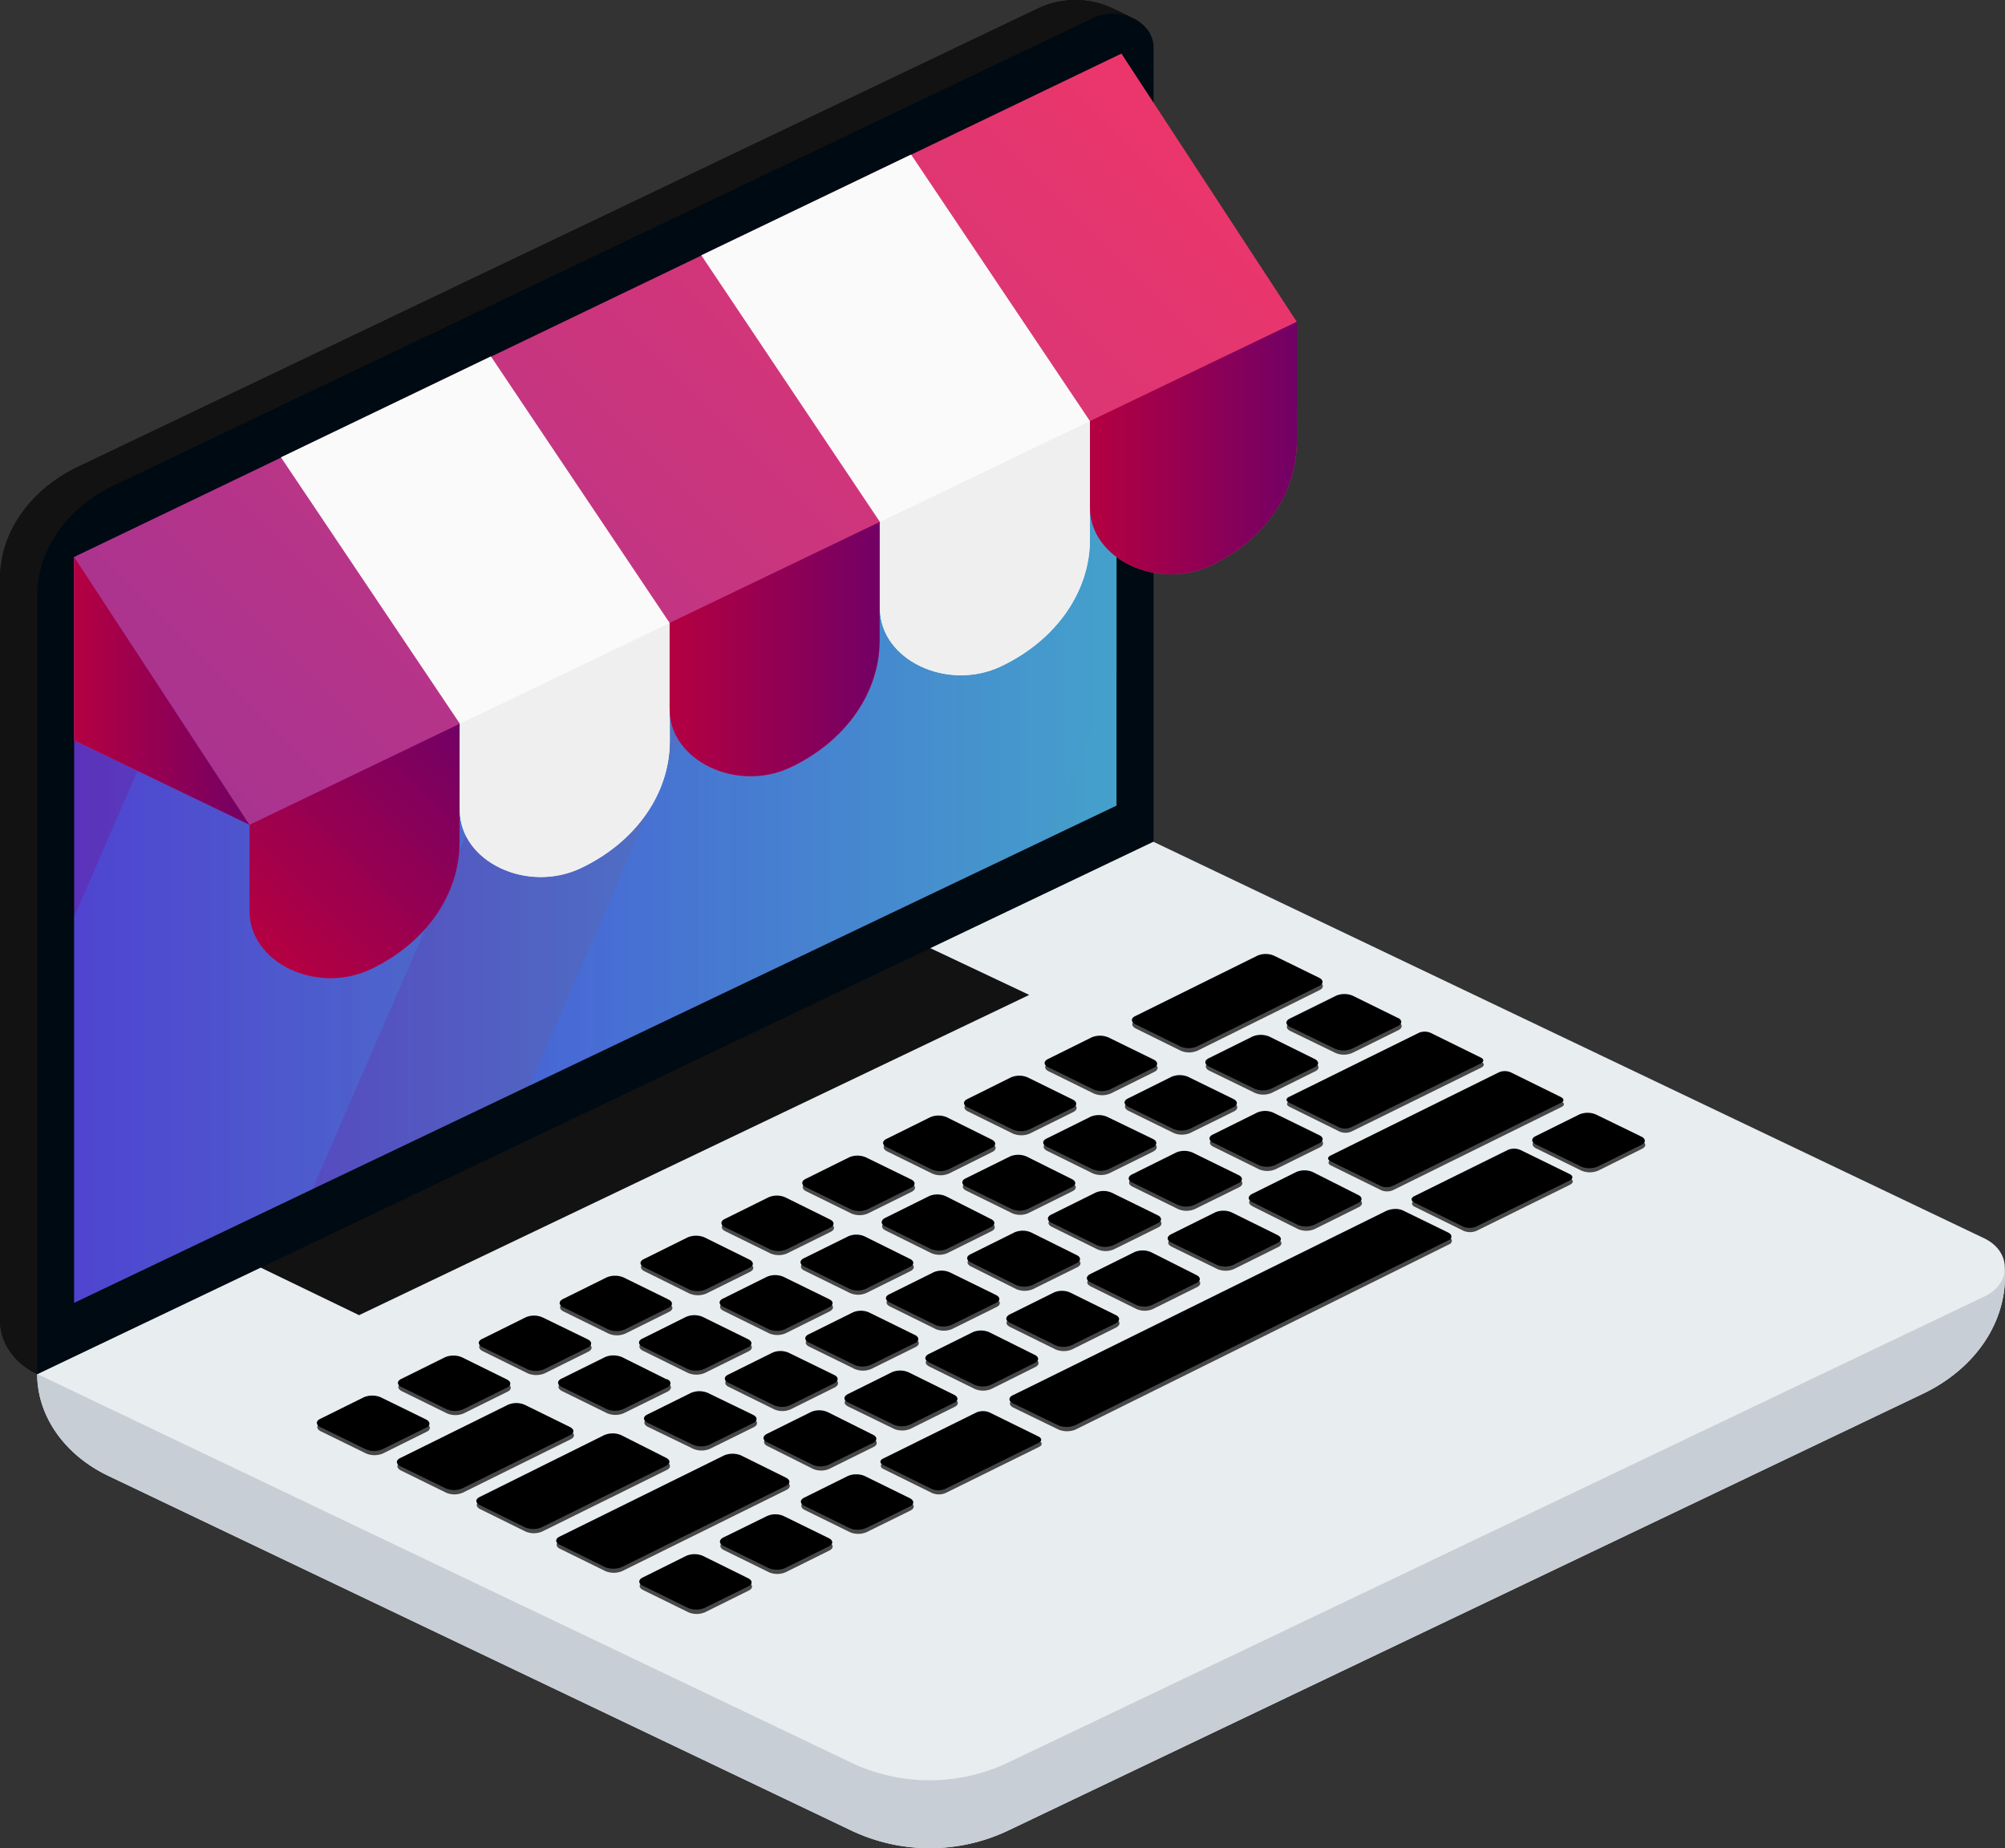 <svg id="Layer_1" data-name="Layer 1" xmlns="http://www.w3.org/2000/svg" xmlns:xlink="http://www.w3.org/1999/xlink" viewBox="0 0 731.09 673.84"><rect x="0" y="0" width="731.09" height="673.84" fill="#333333" stroke="none"/><defs><style>.cls-1{fill:#424242;}.cls-2{fill:#e8edef;}.cls-3{fill:#c8ced6;}.cls-4{fill:#121212;}.cls-5{fill:#000a12;}.cls-6{fill:url(#linear-gradient);}.cls-7{opacity:0.3;}.cls-8{fill:url(#linear-gradient-2);}.cls-9{fill:url(#linear-gradient-3);}.cls-10{fill:url(#linear-gradient-4);}.cls-11{fill:#fafafa;}.cls-12{fill:url(#New_Gradient_Swatch_1);}.cls-13{fill:#efefef;}.cls-14{fill:url(#New_Gradient_Swatch_1-2);}.cls-15{fill:url(#New_Gradient_Swatch_1-3);}.cls-16{fill:url(#New_Gradient_Swatch_1-4);}.cls-17{fill:#484848;}.cls-18{isolation:isolate;}</style><linearGradient id="linear-gradient" x1="27.04" y1="248.34" x2="407.11" y2="248.34" gradientUnits="userSpaceOnUse"><stop offset="0" stop-color="#5b32bc"/><stop offset="1" stop-color="#44a1cb"/></linearGradient><linearGradient id="linear-gradient-2" x1="193.04" y1="208.78" x2="407.11" y2="208.78" gradientUnits="userSpaceOnUse"><stop offset="0" stop-color="#336fff"/><stop offset="1" stop-color="#44a1cb"/></linearGradient><linearGradient id="linear-gradient-3" x1="27.04" y1="282.75" x2="262.9" y2="282.75" xlink:href="#linear-gradient-2"/><linearGradient id="linear-gradient-4" x1="95.76" y1="346.5" x2="415.43" y2="26.83" gradientUnits="userSpaceOnUse"><stop offset="0" stop-color="#a43493"/><stop offset="1" stop-color="#ec366b"/></linearGradient><linearGradient id="New_Gradient_Swatch_1" x1="96.33" y1="347.15" x2="173.16" y2="270.32" gradientUnits="userSpaceOnUse"><stop offset="0" stop-color="#b40041"/><stop offset="1" stop-color="#720065"/></linearGradient><linearGradient id="New_Gradient_Swatch_1-2" x1="244.16" y1="237.43" x2="320.73" y2="237.43" xlink:href="#New_Gradient_Swatch_1"/><linearGradient id="New_Gradient_Swatch_1-3" x1="397.43" y1="164.11" x2="472.89" y2="164.11" xlink:href="#New_Gradient_Swatch_1"/><linearGradient id="New_Gradient_Swatch_1-4" x1="27.04" y1="251.9" x2="90.95" y2="251.9" xlink:href="#New_Gradient_Swatch_1"/></defs><title>yourstore_new_logo</title><polygon class="cls-1" points="420.53 306.79 414.79 319.72 43.85 499.14 13.56 500.94 27.04 486.83 407.12 306.79 420.53 306.79"/><path class="cls-2" d="M731,462.63c-.07-4-2.56-7.95-7.33-10.3L420.33,307.56,13.56,501.71c0,15.29,9.89,29.47,25.93,37.15L310.77,668.34a66.7,66.7,0,0,0,56.5,0L701.21,508.91c18.47-8.86,29.88-25.11,29.88-42.75l-.07-3.53Z" transform="translate(0 -0.77)"/><path class="cls-3" d="M723.69,473.42,367.21,643.57a66.73,66.73,0,0,1-56.51,0L13.56,501.71c0,15.29,9.89,29.47,25.93,37.15L310.77,668.34a66.7,66.7,0,0,0,56.5,0L701.21,508.91c18.47-8.86,29.88-25.11,29.88-42.75v-3.25C731.09,467,728.6,471.07,723.69,473.42Z" transform="translate(0 -0.77)"/><polygon class="cls-4" points="94.14 461.72 130.93 479.5 375.3 362.74 338.85 345.52 94.14 461.72"/><path class="cls-5" d="M412.72,7.17h0l-7.06-3.39a31.89,31.89,0,0,0-27,0l-350,167.11C10.93,179.33.07,194.89.07,211.77V482.42c0,7.95,5.19,15.35,13.56,19.36l407-194.15V17.89C420.53,13.05,417.21,9.18,412.72,7.17Z" transform="translate(0 -0.77)"/><path class="cls-4" d="M13.56,218c0-16.67,10.79-32.09,28.22-40.39l.34-.14h0L398.47,7.38a17.11,17.11,0,0,1,14.25-.21h0l-7.13-3.39a31.89,31.89,0,0,0-27,0l-350,167.11C10.86,179.33,0,194.89,0,211.77V482.42c0,7.95,5.19,15.35,13.56,19.36V218Z" transform="translate(0 -0.77)"/><polygon class="cls-6" points="27.04 203.11 27.04 475 407.12 293.72 407.12 21.68 27.04 203.11"/><g class="cls-7"><polygon class="cls-8" points="193.04 395.88 380.42 306.44 407.12 245.09 407.12 21.68 342.1 52.74 193.04 395.88"/></g><g class="cls-7"><polygon class="cls-9" points="262.9 90.5 98.91 168.8 27.04 334.25 27.04 475 113.92 433.57 262.9 90.5"/></g><path class="cls-10" d="M472.82,118.05,408.91,20.31,27,203.88V270.7l64,30.78V333c0,18.81,24.63,30.5,44.27,21.09h0c20-9.54,32.3-27.18,32.3-46.27v-43L244.23,228v31.4c0,18.82,24.62,30.51,44.26,21.1,20-9.55,32.3-27.18,32.3-46.27v-43l76.64-36.8v31.33c0,18.81,24.62,30.5,44.27,21.1,20-9.55,31.19-26.63,31.19-45.72l-.07-43Z" transform="translate(0 -0.77)"/><path class="cls-11" d="M244.16,227.88,179,130.7l-76.56,36.8,65.22,97.11v31.47c0,18.81,24.62,30.5,44.27,21.1,20-9.55,32.3-27.19,32.3-46.28l-.07-43Z" transform="translate(0 -0.77)"/><path class="cls-11" d="M332.21,57.11l-76.5,36.73,65.15,97.25v31.47c0,18.81,24.63,30.5,44.27,21.09,20-9.54,32.3-27.18,32.3-46.27V154.29Z" transform="translate(0 -0.77)"/><path class="cls-12" d="M91,301.48V333c0,18.81,24.63,30.5,44.27,21.09h0c20-9.54,32.3-27.18,32.3-46.27V264.68Z" transform="translate(0 -0.77)"/><path class="cls-13" d="M167.66,264.68v31.47c0,18.81,24.62,30.5,44.27,21.1h0c20-9.55,32.3-27.19,32.3-46.28V227.88Z" transform="translate(0 -0.77)"/><path class="cls-14" d="M244.16,227.88v31.47c0,18.82,24.62,30.51,44.26,21.1h0c20-9.55,32.31-27.18,32.31-46.27V191.09Z" transform="translate(0 -0.77)"/><path class="cls-15" d="M397.43,154.29v31.47c0,18.81,24.62,30.5,44.27,21.1h0c20-9.55,31.19-26.63,31.19-45.72V118.05Z" transform="translate(0 -0.77)"/><path class="cls-13" d="M320.86,191.09v31.47c0,18.81,24.63,30.5,44.27,21.09h0c20-9.54,32.3-27.18,32.3-46.27V154.29Z" transform="translate(0 -0.77)"/><polygon class="cls-16" points="90.95 300.7 27.04 269.92 27.04 203.11 90.95 300.7"/><path class="cls-17" d="M302.79,446.91c1.73.83,1.73,2.21.07,3L287,457.76a7.76,7.76,0,0,1-6.09,0l-16.46-8.09c-1.73-.83-1.66-2.21,0-3l15.91-7.89a7.76,7.76,0,0,1,6.09,0Z" transform="translate(0 -0.77)"/><g class="cls-18"><path class="cls-17" d="M540.17,387.91c1.11.55,1.18,1.45,0,2.07l-47.45,23.38a5.6,5.6,0,0,1-4.22,0l-18.33-9.06c-1.17-.55-1.17-1.52,0-2.08l47.38-23.37a5.51,5.51,0,0,1,4.22,0Z" transform="translate(0 -0.77)"/><path class="cls-17" d="M449.91,403c1.66.83,1.66,2.22,0,3L434,413.84a7.76,7.76,0,0,1-6.09,0l-16.46-8.09c-1.66-.83-1.66-2.21,0-3l15.84-7.89a7.76,7.76,0,0,1,6.09,0Z" transform="translate(0 -0.77)"/><path class="cls-17" d="M420.58,417.58c1.59.76,1.59,2.14,0,3l-16.18,8a7.72,7.72,0,0,1-5.95,0l-16.67-8.23c-1.59-.76-1.66-2.15-.07-2.91l16.11-8a7.72,7.72,0,0,1,5.95,0Z" transform="translate(0 -0.77)"/><path class="cls-17" d="M569.36,402.29c1.1.63,1.24,1.52,0,2.08l-61.49,30.36a5.51,5.51,0,0,1-4.22,0l-18.4-9.06c-1.11-.55-1.11-1.52.07-2.07l61.42-30.37a5.6,5.6,0,0,1,4.22,0Z" transform="translate(0 -0.77)"/><path class="cls-17" d="M495.42,438c1.59.76,1.59,2.15,0,2.91l-16.12,8a7.72,7.72,0,0,1-5.95,0l-16.6-8.3a.06.06,0,0,1-.06-.07c-1.6-.76-1.6-2.07,0-2.9l16.11-8a7.72,7.72,0,0,1,5.95,0Z" transform="translate(0 -0.77)"/><path class="cls-17" d="M466,452.58c1.66.83,1.66,2.14,0,2.9l-16.11,8a7.72,7.72,0,0,1-5.95,0l-16.74-8.17s-.07,0-.07-.06c-1.59-.77-1.52-2.08.07-2.91l16.12-8a7.72,7.72,0,0,1,6,0Z" transform="translate(0 -0.77)"/><path class="cls-17" d="M332,461.29c1.59.76,1.59,2.15,0,2.91l-16.12,8a7.42,7.42,0,0,1-5.95,0L293.24,464c-1.59-.76-1.59-2.14,0-2.91l16.19-8a7.42,7.42,0,0,1,5.95,0Z" transform="translate(0 -0.77)"/><path class="cls-17" d="M302.58,476c1.59.77,1.52,2.08-.07,2.91l-16.11,8a7.72,7.72,0,0,1-5.95,0l-16.67-8.23c-1.59-.76-1.66-2.14-.07-2.9l16.12-8a7.69,7.69,0,0,1,5.94,0L302.58,476C302.51,476,302.58,476,302.58,476Z" transform="translate(0 -0.77)"/><path class="cls-17" d="M407,481.77c1.59.76,1.59,2.14,0,3l-16.11,8a7.72,7.72,0,0,1-6,0l-16.67-8.23a.07.07,0,0,1-.07-.07c-1.59-.76-1.45-2.07.07-2.9l16.12-8a7.4,7.4,0,0,1,5.94,0Z" transform="translate(0 -0.77)"/><path class="cls-17" d="M333.78,489c1.59.76,1.66,2.14.07,2.9l-16.19,8a7.72,7.72,0,0,1-6,0L295,491.73c-1.59-.77-1.59-2.15,0-2.91l16.12-8a7.42,7.42,0,0,1,6,0Z" transform="translate(0 -0.77)"/><path class="cls-17" d="M272.84,490.48c1.73.83,1.73,2.21.07,3L257,501.34a7.91,7.91,0,0,1-6.15,0l-16.4-8.09c-1.73-.83-1.73-2.22,0-3.05l15.84-7.88a7.76,7.76,0,0,1,6.09,0Z" transform="translate(0 -0.77)"/><path class="cls-17" d="M304.38,503.62c1.59.76,1.59,2.15,0,3l-16.12,8a7.4,7.4,0,0,1-5.94,0l-16.67-8.23c-1.59-.76-1.59-2.15,0-2.91l16.11-8a7.42,7.42,0,0,1,5.95,0Z" transform="translate(0 -0.77)"/><path class="cls-17" d="M243.44,505.14c1.6.76,1.6,2.15,0,3l-16,7.88a7.76,7.76,0,0,1-6.09,0l-16.46-8.09c-1.66-.83-1.66-2.21,0-3l15.91-7.89a8,8,0,0,1,6.08,0l16.4,8.16C243.38,505.07,243.38,505.14,243.44,505.14Z" transform="translate(0 -0.77)"/><path class="cls-17" d="M184.93,505.21c1.73.83,1.73,2.22.07,3l-15.91,7.88a7.76,7.76,0,0,1-6.09,0L146.54,508c-1.73-.83-1.73-2.21,0-3l15.91-7.89a8.07,8.07,0,0,1,6.09,0Z" transform="translate(0 -0.77)"/><path class="cls-17" d="M528.2,451.68c1.39.69,1.53,1.73.63,2.56L392.15,522a8.23,8.23,0,0,1-6.15,0l-16.46-8c-1.73-.83-1.73-2.22,0-3l6.5-3.18L505.18,444a8.42,8.42,0,0,1,4.53-.92,6.29,6.29,0,0,1,2.1.55Z" transform="translate(0 -0.77)"/><path class="cls-17" d="M274.78,518.15c1.66.83,1.66,2.21,0,3L258.87,529a7.76,7.76,0,0,1-6.09,0l-16.53-8c-1.66-.83-1.73-2.21-.07-3l15.91-7.89a7.93,7.93,0,0,1,6.16,0Z" transform="translate(0 -0.77)"/><path class="cls-17" d="M155.46,519.81c1.66.83,1.73,2.21.07,3l-15.9,7.89a7.93,7.93,0,0,1-6.16,0l-16.53-8.1c-1.66-.83-1.66-2.21,0-3l15.91-7.89a8,8,0,0,1,6.08,0Z" transform="translate(0 -0.77)"/><path class="cls-17" d="M318.49,525.41c1.59.76,1.59,2.14.07,2.9l-16.19,8a7.39,7.39,0,0,1-5.94,0L279.83,528c-1.59-.76-1.66-2.15,0-3l16.11-8a7.72,7.72,0,0,1,5.95,0Z" transform="translate(0 -0.77)"/><path class="cls-17" d="M378.8,526c1.32.62,1.39,1.73,0,2.35l-34.1,16.81a6.35,6.35,0,0,1-4.77,0l-17.77-8.78c-1.32-.63-1.32-1.73.07-2.35l34-16.81a6.17,6.17,0,0,1,4.7,0Z" transform="translate(0 -0.77)"/><path class="cls-17" d="M208,522.57c1.66.83,1.73,2.22,0,3L168.74,545a7.73,7.73,0,0,1-6.08,0l-16.46-8.09c-1.66-.83-1.73-2.21-.07-3l39.28-19.44a7.76,7.76,0,0,1,6.09,0Z" transform="translate(0 -0.77)"/><path class="cls-17" d="M331.91,548.51c1.66.83,1.66,2.21.07,3l-16,7.88a7.76,7.76,0,0,1-6.09,0l-16.46-8.09c-1.66-.83-1.66-2.22,0-3l15.91-7.88a8.07,8.07,0,0,1,6.09,0Z" transform="translate(0 -0.77)"/><path class="cls-17" d="M243,533.78c1.73.83,1.73,2.21,0,3l-45.37,22.41a7.76,7.76,0,0,1-6.09-.07l-16.39-8.09c-1.73-.83-1.73-2.21-.07-3l45.44-22.48a7.93,7.93,0,0,1,6.16,0Z" transform="translate(0 -0.77)"/><path class="cls-17" d="M286.74,541c1.66.83,1.66,2.21,0,3l-59.9,29.6a8,8,0,0,1-6.08,0l-16.46-8.09c-1.8-.83-1.73-2.22-.07-3l60-29.6a8.07,8.07,0,0,1,6.09,0Z" transform="translate(0 -0.77)"/><path class="cls-17" d="M302.37,563.11c1.66.83,1.66,2.21,0,3L286.47,574a7.76,7.76,0,0,1-6.09,0l-16.46-8.09c-1.66-.83-1.66-2.21,0-3L279.83,555a7.45,7.45,0,0,1,6.08,0Z" transform="translate(0 -0.77)"/><path class="cls-17" d="M481.1,358.79c1.66.83,1.66,2.21,0,3l-44.47,22.07a7.76,7.76,0,0,1-6.09,0l-16.39-8.1c-1.66-.83-1.73-2.21,0-3l44.47-22a7.76,7.76,0,0,1,6.09,0Z" transform="translate(0 -0.77)"/><path class="cls-17" d="M509.87,373.38c1.66.83,1.6,2.21,0,3l-16.8,8.3a7.76,7.76,0,0,1-6.09,0l-16.46-8c-1.73-.83-1.73-2.21,0-3l16.81-8.3a7.73,7.73,0,0,1,6.08,0l16.46,8.09Z" transform="translate(0 -0.77)"/><path class="cls-17" d="M479.51,388.39c1.66.83,1.73,2.21,0,3l-15.91,7.89a7.74,7.74,0,0,1-6.08-.07l-16.6-8.09c-1.66-.83-1.66-2.22,0-3l15.9-7.88a7.93,7.93,0,0,1,6.16,0Z" transform="translate(0 -0.77)"/><path class="cls-17" d="M420.79,388.6c1.73.83,1.73,2.21.07,3L405,399.46a7.93,7.93,0,0,1-6.16,0l-16.46-8.1c-1.73-.83-1.66-2.21,0-3l15.91-7.88a7.93,7.93,0,0,1,6.16.07Z" transform="translate(0 -0.77)"/><path class="cls-17" d="M391.32,403.19c1.66.83,1.66,2.22.07,3l-15.91,7.88a7.91,7.91,0,0,1-6.15,0L352.94,406c-1.73-.83-1.66-2.21,0-3L368.77,395a7.76,7.76,0,0,1,6.09,0Z" transform="translate(0 -0.77)"/><path class="cls-17" d="M481.24,416.2c1.59.76,1.59,2.14,0,2.9l-16.19,8a7.69,7.69,0,0,1-5.94,0l-16.67-8.23c-1.66-.83-1.66-2.14-.07-2.9l16.11-8a7.42,7.42,0,0,1,5.95,0Z" transform="translate(0 -0.77)"/><path class="cls-17" d="M361.79,417.79c1.66.83,1.66,2.21,0,3L346,428.65a7.76,7.76,0,0,1-6.09,0l-16.46-8.1c-1.66-.83-1.66-2.21,0-3l15.91-7.89a7.76,7.76,0,0,1,6.09,0Z" transform="translate(0 -0.77)"/><path class="cls-17" d="M451.77,430.72c1.6.76,1.66,2.14.07,2.91l-16.25,8a7.72,7.72,0,0,1-5.95,0l-16.74-8.23c-1.59-.76-1.59-2.15,0-2.91l16.12-8a7.72,7.72,0,0,1,6,0Z" transform="translate(0 -0.77)"/><path class="cls-17" d="M391,432.17c1.66.83,1.66,2.15.07,2.91l-16.12,8a7.42,7.42,0,0,1-5.95,0l-16.74-8.23c-1.59-.76-1.59-2.14,0-2.9l16.19-8a7.72,7.72,0,0,1,5.95,0Z" transform="translate(0 -0.77)"/><path class="cls-17" d="M572.54,430.37c1.24.63,1.31,1.66-.07,2.36l-34.1,16.8a6.08,6.08,0,0,1-4.7,0l-17.85-8.78c-1.24-.62-1.31-1.66.07-2.35l34-16.81a5.89,5.89,0,0,1,4.71,0Z" transform="translate(0 -0.77)"/><path class="cls-17" d="M422.31,445.38c1.59.76,1.59,2.15,0,2.91l-16.19,8a7.4,7.4,0,0,1-5.94,0l-16.67-8.23c-1.59-.76-1.59-2.14,0-2.9l16.11-8a7.42,7.42,0,0,1,5.95,0Z" transform="translate(0 -0.77)"/><path class="cls-17" d="M361.51,446.77c1.59.76,1.66,2.14,0,2.9l-16.11,8a7.42,7.42,0,0,1-5.95-.07l-16.6-8.23c-1.59-.77-1.59-2.15,0-3l16.11-8a7.72,7.72,0,0,1,6,0Z" transform="translate(0 -0.77)"/><path class="cls-17" d="M392.78,459.91c1.59.76,1.59,2.14,0,2.9l-16.19,8a7.72,7.72,0,0,1-5.95,0l-16.6-8.3c-1.59-.76-1.66-2.15-.07-2.91l16.12-8a7.59,7.59,0,0,1,6,0Z" transform="translate(0 -0.77)"/><path class="cls-17" d="M273.39,461.5c1.66.83,1.73,2.21.07,3l-15.91,7.89a7.91,7.91,0,0,1-6.15,0L235,464.27c-1.73-.83-1.73-2.22,0-3l15.9-7.88a8.07,8.07,0,0,1,6.09,0Z" transform="translate(0 -0.77)"/><path class="cls-17" d="M436.42,467.17c1.59.76,1.66,2.15,0,2.91l-16.12,8a7.4,7.4,0,0,1-5.94-.07l-16.67-8.23c-.07,0-.07,0-.07-.07-1.59-.76-1.52-2.07.07-2.9l16.11-8a7.72,7.72,0,0,1,5.95,0Z" transform="translate(0 -0.77)"/><path class="cls-17" d="M363.31,474.43c1.66.83,1.66,2.15,0,2.91l-16.18,8a7.72,7.72,0,0,1-5.95,0l-16.67-8.23c-1.66-.83-1.66-2.14-.07-2.9l16.11-8a7.42,7.42,0,0,1,5.95,0Z" transform="translate(0 -0.77)"/><path class="cls-17" d="M243.93,476.09c1.66.83,1.66,2.22,0,3L228,487a7.76,7.76,0,0,1-6.09,0l-16.46-8.09c-1.66-.83-1.66-2.21,0-3L221.38,468a8.07,8.07,0,0,1,6.09,0Z" transform="translate(0 -0.77)"/><path class="cls-17" d="M214.46,490.62c1.66.83,1.66,2.21,0,3l-15.9,7.89a8.07,8.07,0,0,1-6.09,0L176,493.39c-1.66-.83-1.73-2.22,0-3.05l15.91-7.88a7.74,7.74,0,0,1,6.08.07Z" transform="translate(0 -0.77)"/><path class="cls-17" d="M377.49,496.29c1.59.76,1.59,2.14,0,2.91l-16.05,8a7.72,7.72,0,0,1-5.95,0L338.83,499a.07.07,0,0,1-.07-.07c-1.59-.76-1.59-2.08,0-2.91l16.11-8a7.72,7.72,0,0,1,5.95,0Z" transform="translate(0 -0.77)"/><path class="cls-17" d="M348,510.82c1.66.83,1.66,2.14.07,2.9l-16.11,8a7.72,7.72,0,0,1-6,0l-16.74-8.16a.07.07,0,0,1-.07-.07c-1.59-.76-1.52-2.07.07-2.9l16.12-8a7.72,7.72,0,0,1,5.95,0Z" transform="translate(0 -0.77)"/></g><path class="cls-17" d="M332.39,432.31c1.66.83,1.66,2.21,0,3l-15.91,7.88a7.73,7.73,0,0,1-6.08,0l-16.46-8.09c-1.66-.83-1.66-2.22,0-3.05l15.9-7.88a7.76,7.76,0,0,1,6.09.07Z" transform="translate(0 -0.77)"/><path class="cls-17" d="M272.91,577.7c1.73.83,1.73,2.21.07,3l-15.91,7.89a7.76,7.76,0,0,1-6.09,0l-16.46-8.09c-1.73-.83-1.66-2.22,0-3.05l15.91-7.88a7.76,7.76,0,0,1,6.09.07Z" transform="translate(0 -0.77)"/><path class="cls-17" d="M598.62,416.68c1.72.83,1.72,2.21,0,3l-15.84,7.89a7.93,7.93,0,0,1-6.16,0l-16.46-8.09c-1.73-.83-1.73-2.22-.07-3L576,408.66a7.73,7.73,0,0,1,6.08,0Z" transform="translate(0 -0.77)"/><path d="M302.64,445.38c1.72.83,1.72,2.21.06,3l-15.83,7.89a7.76,7.76,0,0,1-6.09,0l-16.46-8.09c-1.73-.83-1.66-2.22,0-3l15.91-7.88a7.73,7.73,0,0,1,6.08,0Z" transform="translate(0 -0.77)"/><g class="cls-18"><path d="M540,386.38c1.1.55,1.17,1.45,0,2.08l-47.45,23.37a5.51,5.51,0,0,1-4.22,0L470,402.77c-1.18-.55-1.18-1.52,0-2.07l47.38-23.38a5.6,5.6,0,0,1,4.22,0Z" transform="translate(0 -0.77)"/><path d="M449.75,401.46c1.66.83,1.66,2.21,0,3l-15.91,7.89a7.73,7.73,0,0,1-6.08,0l-16.46-8.09c-1.66-.83-1.66-2.22,0-3l15.84-7.88a7.73,7.73,0,0,1,6.08,0Z" transform="translate(0 -0.77)"/><path d="M420.43,416.05c1.59.76,1.59,2.15,0,3l-16.19,8a7.72,7.72,0,0,1-5.95,0l-16.67-8.23c-1.59-.76-1.66-2.14-.07-2.9l16.12-8a7.72,7.72,0,0,1,5.95,0Z" transform="translate(0 -0.77)"/><path d="M569.2,400.77c1.11.62,1.25,1.52,0,2.07l-61.49,30.37a5.58,5.58,0,0,1-4.21,0l-18.4-9.06c-1.11-.56-1.11-1.53.07-2.08l61.42-30.36a5.51,5.51,0,0,1,4.22,0Z" transform="translate(0 -0.77)"/><path d="M495.26,436.46c1.6.76,1.6,2.14,0,2.9l-16.11,8a7.72,7.72,0,0,1-5.95,0l-16.6-8.3a.07.07,0,0,1-.07-.07c-1.59-.76-1.59-2.08,0-2.91l16.12-8a7.72,7.72,0,0,1,6,0Z" transform="translate(0 -0.77)"/><path d="M465.8,451.05c1.66.83,1.66,2.15,0,2.91l-16.12,8a7.69,7.69,0,0,1-5.94,0L427,453.75a.07.07,0,0,1-.07-.07c-1.59-.76-1.52-2.07.07-2.9l16.11-8a7.72,7.72,0,0,1,5.95,0Z" transform="translate(0 -0.77)"/><path d="M331.82,459.77c1.59.76,1.59,2.14,0,2.9l-16.11,8a7.42,7.42,0,0,1-5.95,0l-16.67-8.24c-1.59-.76-1.59-2.14,0-2.9l16.19-8a7.4,7.4,0,0,1,5.94,0Z" transform="translate(0 -0.77)"/><path d="M302.43,474.5c1.59.76,1.52,2.07-.07,2.9l-16.12,8a7.72,7.72,0,0,1-5.95,0l-16.66-8.23c-1.6-.76-1.66-2.15-.07-2.91l16.11-8a7.72,7.72,0,0,1,5.95,0l16.81,8.23C302.36,474.43,302.43,474.43,302.43,474.5Z" transform="translate(0 -0.77)"/><path d="M406.87,480.24c1.59.76,1.59,2.14,0,3l-16.12,8a7.69,7.69,0,0,1-5.94,0L368.14,483a.07.07,0,0,1-.07-.07c-1.59-.76-1.46-2.08.07-2.91l16.11-8a7.42,7.42,0,0,1,5.95,0Z" transform="translate(0 -0.77)"/><path d="M333.62,487.5c1.59.76,1.66,2.15.07,2.91l-16.18,8a7.72,7.72,0,0,1-5.95,0l-16.74-8.23c-1.59-.76-1.59-2.14,0-2.9l16.12-8a7.4,7.4,0,0,1,5.94,0Z" transform="translate(0 -0.77)"/><path d="M272.69,489c1.73.83,1.73,2.21.07,3l-15.91,7.88a7.93,7.93,0,0,1-6.16,0l-16.39-8.09c-1.73-.83-1.73-2.21,0-3l15.84-7.89a7.73,7.73,0,0,1,6.08,0Z" transform="translate(0 -0.77)"/><path d="M304.23,502.1c1.59.76,1.59,2.14,0,3l-16.12,8a7.42,7.42,0,0,1-5.95,0l-16.67-8.23c-1.59-.76-1.59-2.14,0-2.9l16.12-8a7.42,7.42,0,0,1,5.95,0Z" transform="translate(0 -0.77)"/><path d="M243.29,503.62c1.59.76,1.59,2.14,0,3l-16,7.89a7.73,7.73,0,0,1-6.08,0l-16.47-8.09c-1.66-.83-1.66-2.22,0-3l15.91-7.88a8.07,8.07,0,0,1,6.09,0l16.39,8.16C243.22,503.55,243.22,503.62,243.29,503.62Z" transform="translate(0 -0.77)"/><path d="M184.78,503.69c1.72.83,1.72,2.21.06,3l-15.9,7.89a7.76,7.76,0,0,1-6.09,0l-16.46-8.1c-1.73-.83-1.73-2.21,0-3l15.91-7.88a8,8,0,0,1,6.08,0Z" transform="translate(0 -0.77)"/><path d="M528.05,450.15c1.38.69,1.52,1.73.62,2.56L392,520.43a8.25,8.25,0,0,1-6.16,0l-16.46-8c-1.73-.83-1.73-2.21,0-3l6.5-3.18L505,442.49a8.4,8.4,0,0,1,4.53-.92,6.18,6.18,0,0,1,2.1.56Z" transform="translate(0 -0.77)"/><path d="M274.62,516.62c1.66.83,1.66,2.22,0,3l-15.91,7.88a7.73,7.73,0,0,1-6.08,0l-16.53-8c-1.66-.83-1.73-2.22-.07-3l15.91-7.88a7.91,7.91,0,0,1,6.15,0Z" transform="translate(0 -0.77)"/><path d="M155.31,518.28c1.66.83,1.73,2.22.07,3l-15.91,7.88a7.91,7.91,0,0,1-6.15,0l-16.54-8.09c-1.66-.83-1.66-2.21,0-3l15.91-7.88a8.07,8.07,0,0,1,6.09,0Z" transform="translate(0 -0.77)"/><path d="M318.34,523.88c1.59.77,1.59,2.15.07,2.91l-16.19,8a7.42,7.42,0,0,1-6,0l-16.6-8.23c-1.59-.76-1.66-2.14,0-3l16.12-8a7.67,7.67,0,0,1,5.95,0Z" transform="translate(0 -0.77)"/><path d="M378.65,524.51c1.31.62,1.38,1.73,0,2.35l-34.1,16.81a6.35,6.35,0,0,1-4.77,0L322,534.88c-1.31-.62-1.31-1.73.07-2.35l34-16.81a6.17,6.17,0,0,1,4.7,0Z" transform="translate(0 -0.77)"/><path d="M207.81,521.05c1.66.83,1.73,2.21,0,3l-39.22,19.37a7.76,7.76,0,0,1-6.09,0L146,535.37c-1.66-.83-1.73-2.22-.07-3l39.29-19.43a7.76,7.76,0,0,1,6.09,0Z" transform="translate(0 -0.77)"/><path d="M331.75,547c1.66.83,1.66,2.21.07,3l-16,7.89a7.76,7.76,0,0,1-6.09,0l-16.46-8.1c-1.66-.83-1.66-2.21,0-3l15.91-7.89a8,8,0,0,1,6.08,0Z" transform="translate(0 -0.77)"/><path d="M242.81,532.25c1.73.83,1.73,2.22,0,3l-45.38,22.41a7.74,7.74,0,0,1-6.08-.07L175,549.55c-1.73-.83-1.73-2.22-.07-3L220.33,524a7.91,7.91,0,0,1,6.15,0Z" transform="translate(0 -0.77)"/><path d="M286.59,539.52c1.66.83,1.66,2.21,0,3l-59.9,29.6a8.07,8.07,0,0,1-6.09,0L204.14,564c-1.8-.83-1.73-2.21-.07-3l60-29.61a8.07,8.07,0,0,1,6.09,0Z" transform="translate(0 -0.77)"/><path d="M302.22,561.58c1.66.83,1.66,2.21,0,3l-15.91,7.89a7.73,7.73,0,0,1-6.08,0l-16.47-8.09c-1.66-.83-1.66-2.22,0-3.05l15.91-7.81a7.47,7.47,0,0,1,6.09,0Z" transform="translate(0 -0.77)"/><path d="M481,357.26c1.66.83,1.66,2.22,0,3L436.47,382.3a7.73,7.73,0,0,1-6.08,0L414,374.21c-1.66-.83-1.73-2.22,0-3l44.48-22a7.73,7.73,0,0,1,6.08,0Z" transform="translate(0 -0.77)"/><path d="M509.72,371.86c1.66.83,1.59,2.21,0,3l-16.81,8.3a7.73,7.73,0,0,1-6.08,0l-16.47-8c-1.72-.83-1.72-2.22,0-3.05l16.81-8.3a7.76,7.76,0,0,1,6.09,0l16.46,8.1Z" transform="translate(0 -0.77)"/><path d="M479.36,386.87c1.66.83,1.73,2.21,0,3l-15.91,7.88a7.76,7.76,0,0,1-6.09-.07l-16.6-8.09c-1.66-.83-1.66-2.21,0-3l15.91-7.89a7.93,7.93,0,0,1,6.16,0Z" transform="translate(0 -0.77)"/><path d="M420.63,387.07c1.73.83,1.73,2.22.07,3l-15.91,7.88a7.91,7.91,0,0,1-6.15,0l-16.46-8.09c-1.73-.83-1.66-2.21,0-3l15.91-7.89a7.91,7.91,0,0,1,6.15.07Z" transform="translate(0 -0.77)"/><path d="M391.17,401.67c1.66.83,1.66,2.21.07,3l-15.91,7.89a7.93,7.93,0,0,1-6.16,0l-16.39-8.1c-1.73-.83-1.66-2.21,0-3l15.84-7.88a7.76,7.76,0,0,1,6.09,0Z" transform="translate(0 -0.77)"/><path d="M481.09,414.67c1.59.76,1.59,2.14,0,2.91l-16.19,8a7.72,7.72,0,0,1-5.95,0l-16.67-8.23c-1.66-.83-1.66-2.15-.07-2.91l16.12-8a7.42,7.42,0,0,1,5.95,0Z" transform="translate(0 -0.77)"/><path d="M361.63,416.26c1.66.83,1.66,2.21,0,3l-15.83,7.88a7.76,7.76,0,0,1-6.09,0L323.25,419c-1.66-.83-1.66-2.22,0-3l15.91-7.88a7.73,7.73,0,0,1,6.08,0Z" transform="translate(0 -0.77)"/><path d="M451.62,429.2c1.59.76,1.66,2.14.07,2.9l-16.25,8a7.72,7.72,0,0,1-5.95,0l-16.74-8.23c-1.59-.76-1.59-2.14,0-2.9l16.11-8a7.72,7.72,0,0,1,5.95,0Z" transform="translate(0 -0.77)"/><path d="M390.82,430.65c1.66.83,1.66,2.14.07,2.9l-16.11,8a7.42,7.42,0,0,1-5.95,0l-16.74-8.23c-1.59-.77-1.59-2.15,0-2.91l16.18-8a7.72,7.72,0,0,1,6,0Z" transform="translate(0 -0.77)"/><path d="M572.39,428.85c1.24.62,1.31,1.66-.07,2.35L538.22,448a6.2,6.2,0,0,1-4.71,0l-17.84-8.79c-1.25-.62-1.32-1.66.07-2.35l34-16.8a5.79,5.79,0,0,1,4.7,0Z" transform="translate(0 -0.77)"/><path d="M422.16,443.86c1.59.76,1.59,2.14,0,2.9l-16.19,8a7.42,7.42,0,0,1-6,0l-16.67-8.23c-1.59-.76-1.59-2.15,0-2.91l16.12-8a7.42,7.42,0,0,1,5.95,0Z" transform="translate(0 -0.77)"/><path d="M361.36,445.24c1.59.76,1.66,2.15,0,2.91l-16.12,8a7.42,7.42,0,0,1-5.95-.07l-16.6-8.23c-1.59-.76-1.59-2.14,0-3l16.12-8a7.72,7.72,0,0,1,5.95,0Z" transform="translate(0 -0.77)"/><path d="M392.62,458.38c1.59.76,1.59,2.15,0,2.91l-16.18,8a7.72,7.72,0,0,1-5.95,0l-16.6-8.3c-1.59-.76-1.66-2.14-.07-2.9l16.11-8a7.59,7.59,0,0,1,6,0Z" transform="translate(0 -0.77)"/><path d="M273.24,460c1.66.83,1.73,2.22.07,3l-15.91,7.88a7.93,7.93,0,0,1-6.16,0l-16.39-8.09c-1.73-.83-1.73-2.21,0-3l15.91-7.89a8.07,8.07,0,0,1,6.09,0Z" transform="translate(0 -0.77)"/><path d="M436.27,465.65c1.59.76,1.66,2.14,0,2.9l-16.12,8a7.42,7.42,0,0,1-5.95-.06l-16.67-8.24c-.07,0-.07,0-.07-.06-1.59-.77-1.52-2.08.07-2.91l16.12-8a7.72,7.72,0,0,1,6,0Z" transform="translate(0 -0.77)"/><path d="M363.16,472.91c1.66.83,1.66,2.14,0,2.9l-16.19,8a7.72,7.72,0,0,1-6,0l-16.67-8.23c-1.66-.83-1.66-2.15-.07-2.91l16.12-8a7.42,7.42,0,0,1,6,0Z" transform="translate(0 -0.77)"/><path d="M243.77,474.57c1.66.83,1.66,2.21,0,3l-15.9,7.89a7.76,7.76,0,0,1-6.09,0l-16.46-8.09c-1.66-.83-1.66-2.22,0-3l15.91-7.88a8,8,0,0,1,6.08,0Z" transform="translate(0 -0.77)"/><path d="M214.31,489.09c1.66.83,1.66,2.22,0,3L198.4,500a8.07,8.07,0,0,1-6.09,0l-16.46-8.09c-1.66-.83-1.73-2.21,0-3l15.91-7.89a7.76,7.76,0,0,1,6.09.07Z" transform="translate(0 -0.77)"/><path d="M377.34,494.77c1.59.76,1.59,2.14,0,2.9l-16,8a7.72,7.72,0,0,1-6,0l-16.67-8.23a.07.07,0,0,1-.07-.07c-1.59-.76-1.59-2.07,0-2.9l16.12-8a7.67,7.67,0,0,1,5.95,0Z" transform="translate(0 -0.77)"/><path d="M347.87,509.29c1.66.83,1.66,2.14.07,2.91l-16.12,8a7.69,7.69,0,0,1-5.94,0l-16.74-8.16a.07.07,0,0,1-.07-.07c-1.59-.76-1.52-2.08.07-2.91l16.11-8a7.72,7.72,0,0,1,5.95,0Z" transform="translate(0 -0.77)"/></g><path d="M332.24,430.79c1.66.83,1.66,2.21,0,3l-15.91,7.89a7.76,7.76,0,0,1-6.09,0l-16.46-8.1c-1.66-.83-1.66-2.21,0-3l15.91-7.89a7.76,7.76,0,0,1,6.09.07Z" transform="translate(0 -0.77)"/><path d="M272.76,576.17c1.72.83,1.72,2.22.06,3L256.92,587a7.76,7.76,0,0,1-6.09,0l-16.46-8.09c-1.73-.83-1.66-2.21,0-3L250.28,568a7.74,7.74,0,0,1,6.08.07Z" transform="translate(0 -0.77)"/><path d="M598.46,415.15c1.73.83,1.73,2.22,0,3.05l-15.84,7.88a7.91,7.91,0,0,1-6.15,0L560,418c-1.72-.83-1.72-2.21-.06-3l15.9-7.89a7.76,7.76,0,0,1,6.09,0Z" transform="translate(0 -0.77)"/></svg>